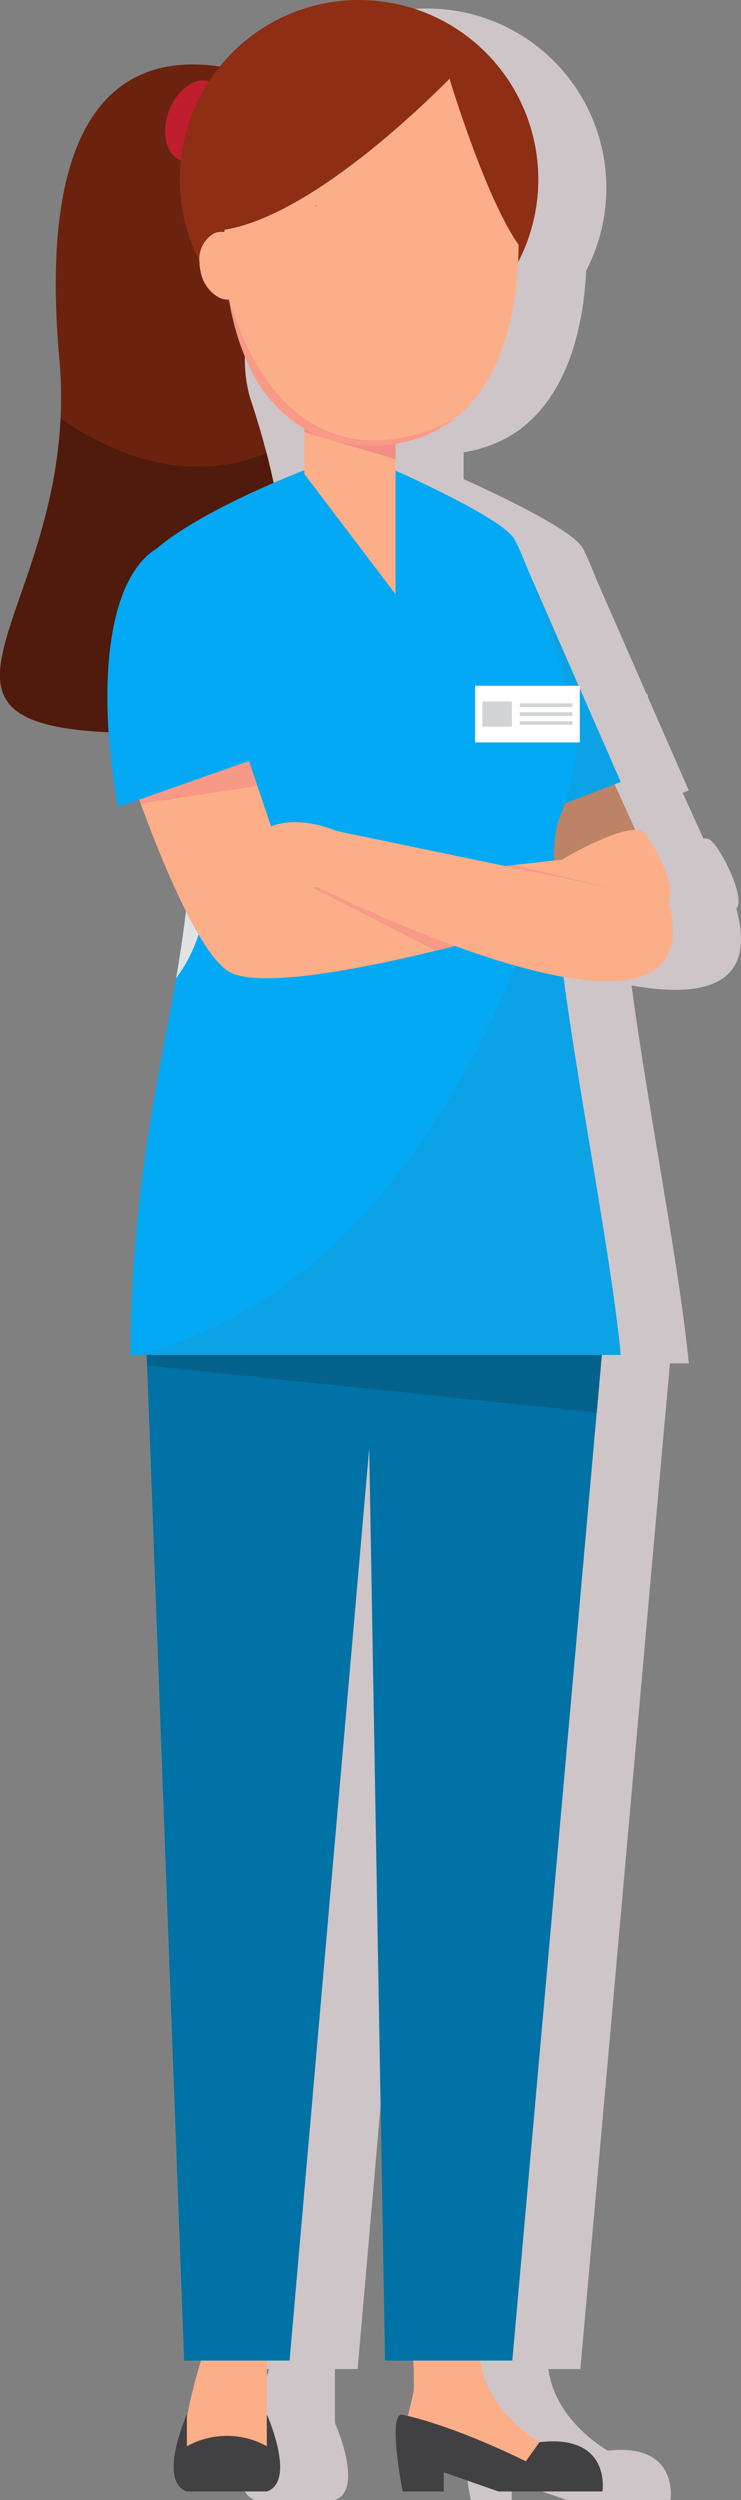 <svg xmlns="http://www.w3.org/2000/svg" width="94.6" height="318.837" viewBox="0 0 94.6 318.837">
  <rect x="0" y="0" width="94.6" height="318.837" fill="#808080" stroke="none"/>
  <g id="Group_1915" data-name="Group 1915" transform="translate(-347.05 -283.977)">
    <g id="Group_758" data-name="Group 758" transform="translate(347.05 283.977)">
      <g id="Group_757" data-name="Group 757" transform="translate(8.687 1.086)">
        <path id="Path_3383" data-name="Path 3383" d="M1376.388,496.073c17.273,0,21.418-14.338,15.86-35.694q-.842-3.23-1.975-6.668c-3.043-9.239,3.261-23.438,7.917-24.864-2.5-4.284,2.689-12.125,2.689-12.125s-40.271-26.181-35.076,31.734a55,55,0,0,1,.155,7.524C1364.64,483.194,1343.888,496.073,1376.388,496.073Z" transform="translate(-1358.222 -402.601)" fill="#cec5c8"/>
        <path id="Path_3384" data-name="Path 3384" d="M1376.388,652.15c17.273,0,21.418-14.338,15.86-35.694-9.554,3.915-18.737.761-26.291-4.4C1364.64,639.271,1343.888,652.15,1376.388,652.15Z" transform="translate(-1358.222 -558.678)" fill="#cec5c8"/>
        <path id="Path_3385" data-name="Path 3385" d="M1452.636,423.872c-1.021,2.773-.323,5.584,1.56,6.277s4.237-.993,5.258-3.767.323-5.585-1.56-6.277S1453.657,421.1,1452.636,423.872Z" transform="translate(-1431.083 -409.682)" fill="#cec5c8"/>
        <path id="Path_3386" data-name="Path 3386" d="M1606.867,1721.956s-8.212-4.109-8.375-12.116h-8.536a49.321,49.321,0,0,1,.132,5.143c-.146.887-1.008,4.269-1.008,4.269S1603.786,1732.255,1606.867,1721.956Z" transform="translate(-1537.272 -1410.101)" fill="#cec5c8"/>
        <path id="Path_3387" data-name="Path 3387" d="M1601.655,1749.963l-1.746,2.444s-8.658-4.385-15.718-5.936c-2.024-.444,0,9.78,0,9.78h5.24v-2.444l6.986,2.444h13.275S1610.86,1748.913,1601.655,1749.963Z" transform="translate(-1532.782 -1438.501)" fill="#cec5c8"/>
        <path id="Path_3388" data-name="Path 3388" d="M1474.745,1746.32H1464.53v5.125h10.635Z" transform="translate(-1440.673 -1438.394)" fill="#cec5c8"/>
        <path id="Path_3389" data-name="Path 3389" d="M1473.951,1722.758V1710.39h-8.036s-3.292,10.081-2.179,12.125C1464.956,1724.757,1473.951,1722.758,1473.951,1722.758Z" transform="translate(-1439.879 -1410.528)" fill="#cec5c8"/>
        <path id="Path_3390" data-name="Path 3390" d="M1458.694,1746.32v4.062a10.5,10.5,0,0,1,10.215,0v-4.062s3.8,8.514,0,9.825h-10.215C1454.895,1754.834,1458.694,1746.32,1458.694,1746.32Z" transform="translate(-1434.837 -1438.394)" fill="#cec5c8"/>
        <path id="Path_3391" data-name="Path 3391" d="M1440.97,1124.89l4.937,132.587h13.461l10.168-116.335,2.017,116.335h16.252l11.813-132.587Z" transform="translate(-1422.4 -956.423)" fill="#cec5c8"/>
        <path id="Path_3392" data-name="Path 3392" d="M1499.611,1124.89l-1.041,11.69-57.4-6-.213-5.691Z" transform="translate(-1422.392 -956.423)" fill="#cec5c8"/>
        <path id="Path_3393" data-name="Path 3393" d="M1670.962,814.432l6.268,13.827-10.767,3.783L1661,818.932Z" transform="translate(-1593.052 -715.637)" fill="#cec5c8"/>
        <path id="Path_3394" data-name="Path 3394" d="M1629.668,680.64l13.561,30.954-11.185,4.317S1614.567,692.809,1629.668,680.64Z" transform="translate(-1563.985 -611.87)" fill="#cec5c8"/>
        <path id="Path_3395" data-name="Path 3395" d="M1494.944,754.418H1432.33c.323-35.919,9.78-50.491,7.3-74.868-.66-6.492-2.7-13.622-6.8-21.932-3.236-6.557,21.6-15.972,21.6-15.972h11.76s13.635,6,15.184,8.751c1.039,1.844,3.943,9.006,7.666,22.374,1.187,4.261-1.1,11.182-1.93,13.221C1483.75,694.269,1493.007,734.463,1494.944,754.418Z" transform="translate(-1415.699 -581.626)" fill="#cec5c8"/>
        <path id="Path_3396" data-name="Path 3396" d="M1683.078,951.706c-1.411-14.542-6.71-39.833-8.177-55.687C1676.368,911.872,1681.666,937.164,1683.078,951.706Z" transform="translate(-1603.833 -778.914)" fill="#cec5c8"/>
        <path id="Path_3397" data-name="Path 3397" d="M1673.22,860.027c0-.32.009-.631.02-.931v0q-.017.453-.02.934Z" transform="translate(-1602.529 -750.275)" fill="#cec5c8"/>
        <path id="Path_3398" data-name="Path 3398" d="M1497.465,923.076H1435.58c29.71-7.163,44.677-38.811,50.442-54.744,1.234-.35,2.336-.669,3.265-.943C1490.755,883.243,1496.053,908.534,1497.465,923.076Zm-8.786-63.014c.161-.591.242-.923.251-.957q-.017.451-.02.931Z" transform="translate(-1418.22 -750.284)" fill="#cec5c8"/>
        <path id="Path_3399" data-name="Path 3399" d="M1458.37,820.49q.1-.558.191-1.114Q1458.467,819.931,1458.37,820.49Zm1.3-28.214q-.226-1.727-.586-3.518C1459.328,789.953,1459.521,791.125,1459.672,792.276Z" transform="translate(-1435.896 -695.724)" fill="#cec5c8"/>
        <path id="Path_3400" data-name="Path 3400" d="M1458.37,819.284q.1-.558.191-1.114c.42-2.5.788-4.962,1.073-7.446.53,1.048,1.068,2.051,1.611,2.972A18.669,18.669,0,0,1,1458.37,819.284Zm1.4-27.38q-.047-.415-.1-.833c-.151-1.151-.343-2.323-.586-3.518,3.633-.266,7.412-.349,7.412-.349,0,.058-.074.8-.222,2.022Z" transform="translate(-1435.896 -694.518)" fill="#cec5c8"/>
        <rect id="Rectangle_767" data-name="Rectangle 767" width="13.366" height="7.226" transform="translate(60.655 87.46)" fill="#cec5c8"/>
        <rect id="Rectangle_768" data-name="Rectangle 768" width="3.761" height="3.224" transform="translate(61.581 89.46)" fill="#cec5c8"/>
        <rect id="Rectangle_769" data-name="Rectangle 769" width="6.744" height="0.471" transform="translate(66.35 89.696)" fill="#cec5c8"/>
        <rect id="Rectangle_770" data-name="Rectangle 770" width="6.744" height="0.47" transform="translate(66.35 90.838)" fill="#cec5c8"/>
        <rect id="Rectangle_771" data-name="Rectangle 771" width="6.744" height="0.471" transform="translate(66.35 91.979)" fill="#cec5c8"/>
        <path id="Path_3411" data-name="Path 3411" d="M1517.094,842.542s-5.606-2.509-9.374,0a38.532,38.532,0,0,1,1.8,7.717l5.287-.519Z" transform="translate(-1474.17 -736.573)" fill="#cec5c8"/>
        <path id="Path_3412" data-name="Path 3412" d="M1677.99,849.61s7.22-4.346,9.969-3.734c1.194.311,4.91,7.468,3.586,8.873-2.188,2.322-12.574,2.168-12.574,2.168Z" transform="translate(-1606.229 -739.978)" fill="#cec5c8"/>
        <path id="Path_3413" data-name="Path 3413" d="M1434.57,800.931s6.813,20.08,11.865,23.617c6.394,4.477,45.33-7.654,45.33-7.654L1489.2,810.4l-34.405,3.857-6.454-19Z" transform="translate(-1417.437 -700.769)" fill="#cec5c8"/>
        <path id="Path_3414" data-name="Path 3414" d="M1674.9,894.344h0c.624-.183,1.171-.347,1.631-.484h0C1676.072,894,1675.524,894.16,1674.9,894.344Z" transform="translate(-1603.833 -777.239)" fill="#cec5c8" fill-rule="evenodd"/>
        <path id="Path_3415" data-name="Path 3415" d="M1620.94,902.6c3.288-.837,6.342-1.674,8.844-2.384h0C1627.282,900.928,1624.228,901.764,1620.94,902.6Z" transform="translate(-1561.982 -782.17)" fill="#cec5c8"/>
        <path id="Path_3416" data-name="Path 3416" d="M1674.9,896.018h0Z" transform="translate(-1603.833 -778.913)" fill="#cec5c8"/>
        <path id="Path_3417" data-name="Path 3417" d="M1660.35,896.961h0c1.234-.35,2.336-.669,3.265-.942h0C1662.686,896.292,1661.584,896.611,1660.35,896.961Z" transform="translate(-1592.547 -778.913)" fill="#cec5c8"/>
        <path id="Path_3418" data-name="Path 3418" d="M1682.147,877.846h0c.988-.3,1.567-.476,1.625-.494C1683.713,877.371,1683.134,877.55,1682.147,877.846Zm1.627-.495h0Zm0,0h0Zm0,0-1.636-4.137,5.384,1.281Z" transform="translate(-1609.448 -761.226)" fill="#cec5c8"/>
        <path id="Path_3419" data-name="Path 3419" d="M1551.654,876.7l-15.794-8.04,25.8-2.893,7.026,1.671,1.636,4.138h0c-.058.018-.637.2-1.625.494-.46.138-1.008.3-1.632.484-.929.273-2.031.593-3.265.942-2.5.71-5.557,1.546-8.844,2.384Q1553.334,876.292,1551.654,876.7Z" transform="translate(-1495.995 -755.45)" fill="#cec5c8"/>
        <path id="Path_3420" data-name="Path 3420" d="M1435.4,813.256c-.487-1.34-.783-2.2-.821-2.319.038.114.334.979.823,2.319Zm-.826-2.332,6.744-2.776h0Z" transform="translate(-1417.437 -710.763)" fill="#cec5c8"/>
        <path id="Path_3421" data-name="Path 3421" d="M1473.6,801.008l-1.953-5.747-.521.214h0l.521-.214,1.953,5.747Zm-8.977-2.855h0Z" transform="translate(-1440.742 -700.768)" fill="#cec5c8"/>
        <path id="Path_3422" data-name="Path 3422" d="M1464.62,798.892h0l6.5-2.678h0Z" transform="translate(-1440.742 -701.506)" fill="#cec5c8"/>
        <path id="Path_3423" data-name="Path 3423" d="M1434.575,820.535v0Zm0,0s0-.005,0-.007S1434.572,820.529,1434.572,820.532Zm0-.007h0Zm0,0h0Z" transform="translate(-1417.437 -720.361)" fill="#cec5c8"/>
        <path id="Path_3424" data-name="Path 3424" d="M1435.4,803.263c-.489-1.34-.785-2.2-.823-2.319h0v0h0s0-.005,0-.007h0l6.744-2.776,6.5-2.678.521-.214,1.952,5.747Z" transform="translate(-1417.437 -700.769)" fill="#cec5c8"/>
        <path id="Path_3425" data-name="Path 3425" d="M1583.2,855.2l-42.392-8.8-2.511,7.085S1589.891,879.524,1583.2,855.2Z" transform="translate(-1497.888 -740.427)" fill="#cec5c8"/>
        <path id="Path_3426" data-name="Path 3426" d="M1439.651,710.381l-18.994,6.684c-2.621-14.217-1.737-29.13,5.13-33.091C1431.388,680.746,1436.467,696.88,1439.651,710.381Z" transform="translate(-1405.59 -614.132)" fill="#cec5c8"/>
        <path id="Path_3427" data-name="Path 3427" d="M1543.036,591.592V618.6L1531.4,603.273V591.592Z" transform="translate(-1492.536 -542.805)" fill="#cec5c8"/>
        <path id="Path_3428" data-name="Path 3428" d="M1543.036,591.592v9.787l-11.636-3.467v-6.319Z" transform="translate(-1492.536 -542.805)" fill="#cec5c8"/>
        <path id="Path_3429" data-name="Path 3429" d="M1460.51,397.082a22.884,22.884,0,1,0,22.884-22.884A22.884,22.884,0,0,0,1460.51,397.082Z" transform="translate(-1437.555 -374.198)" fill="#cec5c8"/>
        <path id="Path_3430" data-name="Path 3430" d="M1471.712,422.791a5.715,5.715,0,0,0,.161,1.239,4.686,4.686,0,0,0,2.413,3.263,2.466,2.466,0,0,0,1.192.214c1.8,10.818,7.6,18.677,18.359,18.605a17.251,17.251,0,0,0,8.546-2.132c7.107-4.032,10.137-13.369,10.065-24.211a36.041,36.041,0,0,0-.428-5.339c-1.847-11.9-9.47-20.813-18.532-20.752-10.117.064-18.285,11.263-18.606,25.232a2.259,2.259,0,0,0-1.008.047,1.789,1.789,0,0,0-.332.124A3.8,3.8,0,0,0,1471.712,422.791Z" transform="translate(-1446.241 -389.305)" fill="#cec5c8"/>
        <path id="Path_3433" data-name="Path 3433" d="M1505.635,587.213a18.167,18.167,0,0,1-7.455-8.845,18.189,18.189,0,0,0,7.455,8.844Z" transform="translate(-1466.772 -532.549)" fill="#cec5c8"/>
        <path id="Path_3434" data-name="Path 3434" d="M1531.687,617.941c-.1-.053-.193-.107-.287-.162h0C1531.494,617.834,1531.591,617.888,1531.687,617.941Z" transform="translate(-1492.536 -563.116)" fill="#cec5c8"/>
        <path id="Path_3435" data-name="Path 3435" d="M1613.79,612.791c.216-.151.429-.307.635-.469A2.43,2.43,0,0,1,1613.79,612.791Z" transform="translate(-1556.437 -558.883)" fill="#cec5c8"/>
        <path id="Path_3436" data-name="Path 3436" d="M1506.722,563.027a17.065,17.065,0,0,1-8.292-1.98c-.1-.053-.193-.107-.287-.162a18.191,18.191,0,0,1-7.455-8.844,32.474,32.474,0,0,1-2.168-7.618c4.544,14.539,12.314,17.965,18.633,17.965a21.48,21.48,0,0,0,10.116-2.73s0,0,0,0c-.206.162-.419.318-.635.469a5.16,5.16,0,0,0-1.212.766,17.258,17.258,0,0,1-8.548,2.131Z" transform="translate(-1459.279 -506.221)" fill="#cec5c8"/>
        <path id="Path_3437" data-name="Path 3437" d="M1515.807,386.294s-17.388,18.611-30.119,20.681C1485.022,404.425,1490.1,361.649,1515.807,386.294Z" transform="translate(-1457.04 -377.667)" fill="#cec5c8"/>
        <path id="Path_3438" data-name="Path 3438" d="M1613.96,411.227s5,16.624,9.414,21.967C1623.323,431.414,1622.371,400.559,1613.96,411.227Z" transform="translate(-1556.569 -401.182)" fill="#cec5c8"/>
        <path id="Path_3461" data-name="Path 3461" d="M1537.74,491.028c0-.053,0-.1,0-.155H1538C1537.913,490.923,1537.825,490.975,1537.74,491.028Z" transform="translate(-1497.453 -464.689)" fill="#cec5c8"/>
      </g>
      <path id="Path_3498" data-name="Path 3498" d="M645.554,773.993s-8.676,15.6,0,25.086C649.976,796.544,653.594,786.945,645.554,773.993Z" transform="translate(-584.49 -701.812)" fill="#b5b6b6"/>
      <path id="Path_3499" data-name="Path 3499" d="M566.7,766.708s-6.713-6.239-7.057-7.664c-.561-2.334-1.91-4.948-7.719-5.711-2.351-.46-3.609-2.446-4.85-3.247-.736-.475-2.942.668-1.471,2.674,1.471,1.471,3.878,3.342,3.878,3.342s-5.676.868-13.888-4.239c-1.778-1.1-1.215,3.155-3.628,3.036-2.995-.148,1,4.9,10.223,6.239-1,1.545-8.485-2.629-8.217-.757.917.782,4.935,7.906,19.51,6.033.266.8,11.347,12.461,11.347,12.461Z" transform="translate(-500.869 -683.674)" fill="#fcae88"/>
      <g id="Group_182" data-name="Group 182" transform="translate(0 0)">
        <path id="Path_3383-2" data-name="Path 3383" d="M1376.388,496.073c17.273,0,21.418-14.338,15.86-35.694q-.842-3.23-1.975-6.668c-3.043-9.239,3.261-23.438,7.917-24.864-2.5-4.284,2.689-12.125,2.689-12.125s-40.271-26.181-35.076,31.734a55,55,0,0,1,.155,7.524C1364.64,483.194,1343.888,496.073,1376.388,496.073Z" transform="translate(-1358.222 -402.601)" fill="#6b2310"/>
        <path id="Path_3384-2" data-name="Path 3384" d="M1376.388,652.15c17.273,0,21.418-14.338,15.86-35.694-9.554,3.915-18.737.761-26.291-4.4C1364.64,639.271,1343.888,652.15,1376.388,652.15Z" transform="translate(-1358.222 -558.678)" fill="#501a0c"/>
        <path id="Path_3385-2" data-name="Path 3385" d="M1452.636,423.872c-1.021,2.773-.323,5.584,1.56,6.277s4.237-.993,5.258-3.767.323-5.585-1.56-6.277S1453.657,421.1,1452.636,423.872Z" transform="translate(-1431.083 -409.682)" fill="#be1e2d"/>
        <path id="Path_3386-2" data-name="Path 3386" d="M1606.867,1721.956s-8.212-4.109-8.375-12.116h-8.536a49.321,49.321,0,0,1,.132,5.143c-.146.887-1.008,4.269-1.008,4.269S1603.786,1732.255,1606.867,1721.956Z" transform="translate(-1537.272 -1410.101)" fill="#fcae88"/>
        <path id="Path_3387-2" data-name="Path 3387" d="M1601.655,1749.963l-1.746,2.444s-8.658-4.385-15.718-5.936c-2.024-.444,0,9.78,0,9.78h5.24v-2.444l6.986,2.444h13.275S1610.86,1748.913,1601.655,1749.963Z" transform="translate(-1532.782 -1438.501)" fill="#414042"/>
        <path id="Path_3388-2" data-name="Path 3388" d="M1474.745,1746.32H1464.53v5.125h10.635Z" transform="translate(-1440.673 -1438.394)" fill="#b2151b"/>
        <path id="Path_3389-2" data-name="Path 3389" d="M1473.951,1722.758V1710.39h-8.036s-3.292,10.081-2.179,12.125C1464.956,1724.757,1473.951,1722.758,1473.951,1722.758Z" transform="translate(-1439.879 -1410.528)" fill="#fcae88"/>
        <path id="Path_3390-2" data-name="Path 3390" d="M1458.694,1746.32v4.062a10.5,10.5,0,0,1,10.215,0v-4.062s3.8,8.514,0,9.825h-10.215C1454.895,1754.834,1458.694,1746.32,1458.694,1746.32Z" transform="translate(-1434.837 -1438.394)" fill="#414042"/>
        <path id="Path_3391-2" data-name="Path 3391" d="M1440.97,1124.89l4.937,132.587h13.461l10.168-116.335,2.017,116.335h16.252l11.813-132.587Z" transform="translate(-1422.4 -956.423)" fill="#0072a5"/>
        <path id="Path_3392-2" data-name="Path 3392" d="M1499.611,1124.89l-1.041,11.69-57.4-6-.213-5.691Z" transform="translate(-1422.392 -956.423)" fill="#05628d"/>
        <path id="Path_3393-2" data-name="Path 3393" d="M1670.962,814.432l6.268,13.827-10.767,3.783L1661,818.932Z" transform="translate(-1593.052 -715.637)" fill="#bd8366"/>
        <path id="Path_3394-2" data-name="Path 3394" d="M1629.668,680.64l13.561,30.954-11.185,4.317S1614.567,692.809,1629.668,680.64Z" transform="translate(-1563.985 -611.87)" fill="#0ca2e6"/>
        <path id="Path_3395-2" data-name="Path 3395" d="M1494.944,754.418H1432.33c.323-35.919,9.78-50.491,7.3-74.868-.66-6.492-2.7-13.622-6.8-21.932-3.236-6.557,21.6-15.972,21.6-15.972h11.76s13.635,6,15.184,8.751c1.039,1.844,3.943,9.006,7.666,22.374,1.187,4.261-1.1,11.182-1.93,13.221C1483.75,694.269,1493.007,734.463,1494.944,754.418Z" transform="translate(-1415.699 -581.626)" fill="#03a9f4"/>
        <path id="Path_3396-2" data-name="Path 3396" d="M1683.078,951.706c-1.411-14.542-6.71-39.833-8.177-55.687C1676.368,911.872,1681.666,937.164,1683.078,951.706Z" transform="translate(-1603.833 -778.914)" fill="#e8e9e9"/>
        <path id="Path_3397-2" data-name="Path 3397" d="M1673.22,860.027c0-.32.009-.631.02-.931v0q-.017.453-.02.934Z" transform="translate(-1602.529 -750.275)" fill="#c7ab9d"/>
        <path id="Path_3398-2" data-name="Path 3398" d="M1497.465,923.076H1435.58c29.71-7.163,44.677-38.811,50.442-54.744,1.234-.35,2.336-.669,3.265-.943C1490.755,883.243,1496.053,908.534,1497.465,923.076Zm-8.786-63.014c.161-.591.242-.923.251-.957q-.017.451-.02.931Z" transform="translate(-1418.22 -750.284)" fill="#0ca2e6"/>
        <path id="Path_3399-2" data-name="Path 3399" d="M1458.37,820.49q.1-.558.191-1.114Q1458.467,819.931,1458.37,820.49Zm1.3-28.214q-.226-1.727-.586-3.518C1459.328,789.953,1459.521,791.125,1459.672,792.276Z" transform="translate(-1435.896 -695.724)" fill="#e8e9e9"/>
        <path id="Path_3400-2" data-name="Path 3400" d="M1458.37,819.284q.1-.558.191-1.114c.42-2.5.788-4.962,1.073-7.446.53,1.048,1.068,2.051,1.611,2.972A18.669,18.669,0,0,1,1458.37,819.284Zm1.4-27.38q-.047-.415-.1-.833c-.151-1.151-.343-2.323-.586-3.518,3.633-.266,7.412-.349,7.412-.349,0,.058-.074.8-.222,2.022Z" transform="translate(-1435.896 -694.518)" fill="#e1e2e3"/>
        <rect id="Rectangle_767-2" data-name="Rectangle 767" width="13.366" height="7.226" transform="translate(60.655 87.46)" fill="#fff"/>
        <rect id="Rectangle_768-2" data-name="Rectangle 768" width="3.761" height="3.224" transform="translate(61.581 89.46)" fill="#d1d3d4"/>
        <rect id="Rectangle_769-2" data-name="Rectangle 769" width="6.744" height="0.471" transform="translate(66.35 89.696)" fill="#d1d3d4"/>
        <rect id="Rectangle_770-2" data-name="Rectangle 770" width="6.744" height="0.47" transform="translate(66.35 90.838)" fill="#d1d3d4"/>
        <rect id="Rectangle_771-2" data-name="Rectangle 771" width="6.744" height="0.471" transform="translate(66.35 91.979)" fill="#d1d3d4"/>
        <path id="Path_3411-2" data-name="Path 3411" d="M1517.094,842.542s-5.606-2.509-9.374,0a38.532,38.532,0,0,1,1.8,7.717l5.287-.519Z" transform="translate(-1474.17 -736.573)" fill="#fcae88"/>
        <path id="Path_3412-2" data-name="Path 3412" d="M1677.99,849.61s7.22-4.346,9.969-3.734c1.194.311,4.91,7.468,3.586,8.873-2.188,2.322-12.574,2.168-12.574,2.168Z" transform="translate(-1606.229 -739.978)" fill="#fcae88"/>
        <path id="Path_3413-2" data-name="Path 3413" d="M1434.57,800.931s6.813,20.08,11.865,23.617c6.394,4.477,45.33-7.654,45.33-7.654L1489.2,810.4l-34.405,3.857-6.454-19Z" transform="translate(-1417.437 -700.769)" fill="#fcae88"/>
        <path id="Path_3414-2" data-name="Path 3414" d="M1674.9,894.344h0c.624-.183,1.171-.347,1.631-.484h0C1676.072,894,1675.524,894.16,1674.9,894.344Z" transform="translate(-1603.833 -777.239)" fill="#f9bbb6" fill-rule="evenodd"/>
        <path id="Path_3415-2" data-name="Path 3415" d="M1620.94,902.6c3.288-.837,6.342-1.674,8.844-2.384h0C1627.282,900.928,1624.228,901.764,1620.94,902.6Z" transform="translate(-1561.982 -782.17)" fill="#f3b5b1"/>
        <path id="Path_3416-2" data-name="Path 3416" d="M1674.9,896.018h0Z" transform="translate(-1603.833 -778.913)" fill="#f0b2ae"/>
        <path id="Path_3417-2" data-name="Path 3417" d="M1660.35,896.961h0c1.234-.35,2.336-.669,3.265-.942h0C1662.686,896.292,1661.584,896.611,1660.35,896.961Z" transform="translate(-1592.547 -778.913)" fill="#edafab"/>
        <path id="Path_3418-2" data-name="Path 3418" d="M1682.147,877.846h0c.988-.3,1.567-.476,1.625-.494C1683.713,877.371,1683.134,877.55,1682.147,877.846Zm1.627-.495h0Zm0,0h0Zm0,0-1.636-4.137,5.384,1.281Z" transform="translate(-1609.448 -761.226)" fill="#f89a87"/>
        <path id="Path_3419-2" data-name="Path 3419" d="M1551.654,876.7l-15.794-8.04,25.8-2.893,7.026,1.671,1.636,4.138h0c-.058.018-.637.2-1.625.494-.46.138-1.008.3-1.632.484-.929.273-2.031.593-3.265.942-2.5.71-5.557,1.546-8.844,2.384Q1553.334,876.292,1551.654,876.7Z" transform="translate(-1495.995 -755.45)" fill="#f89a87"/>
        <path id="Path_3420-2" data-name="Path 3420" d="M1435.4,813.256c-.487-1.34-.783-2.2-.821-2.319.038.114.334.979.823,2.319Zm-.826-2.332,6.744-2.776h0Z" transform="translate(-1417.437 -710.763)" fill="#f9b6b2"/>
        <path id="Path_3421-2" data-name="Path 3421" d="M1473.6,801.008l-1.953-5.747-.521.214h0l.521-.214,1.953,5.747Zm-8.977-2.855h0Z" transform="translate(-1440.742 -700.768)" fill="#f4b1ad"/>
        <path id="Path_3422-2" data-name="Path 3422" d="M1464.62,798.892h0l6.5-2.678h0Z" transform="translate(-1440.742 -701.506)" fill="#eeaca8"/>
        <path id="Path_3423-2" data-name="Path 3423" d="M1434.575,820.535v0Zm0,0s0-.005,0-.007S1434.572,820.529,1434.572,820.532Zm0-.007h0Zm0,0h0Z" transform="translate(-1417.437 -720.361)" fill="#f9b6b2"/>
        <path id="Path_3424-2" data-name="Path 3424" d="M1435.4,803.263c-.489-1.34-.785-2.2-.823-2.319h0v0h0s0-.005,0-.007h0l6.744-2.776,6.5-2.678.521-.214,1.952,5.747Z" transform="translate(-1417.437 -700.769)" fill="#f89987"/>
        <path id="Path_3425-2" data-name="Path 3425" d="M1583.2,855.2l-42.392-8.8-2.511,7.085S1589.891,879.524,1583.2,855.2Z" transform="translate(-1497.888 -740.427)" fill="#fcae88"/>
        <path id="Path_3426-2" data-name="Path 3426" d="M1439.651,710.381l-18.994,6.684c-2.621-14.217-1.737-29.13,5.13-33.091C1431.388,680.746,1436.467,696.88,1439.651,710.381Z" transform="translate(-1405.59 -614.132)" fill="#03a9f4"/>
        <path id="Path_3427-2" data-name="Path 3427" d="M1543.036,591.592V618.6L1531.4,603.273V591.592Z" transform="translate(-1492.536 -542.805)" fill="#fcae88"/>
        <path id="Path_3428-2" data-name="Path 3428" d="M1543.036,591.592v9.787l-11.636-3.467v-6.319Z" transform="translate(-1492.536 -542.805)" fill="#f58d86"/>
        <path id="Path_3429-2" data-name="Path 3429" d="M1460.51,397.082a22.884,22.884,0,1,0,22.884-22.884A22.884,22.884,0,0,0,1460.51,397.082Z" transform="translate(-1437.555 -374.198)" fill="#8e2e15"/>
        <path id="Path_3430-2" data-name="Path 3430" d="M1471.712,422.791a5.715,5.715,0,0,0,.161,1.239,4.686,4.686,0,0,0,2.413,3.263,2.466,2.466,0,0,0,1.192.214c1.8,10.818,7.6,18.677,18.359,18.605a17.251,17.251,0,0,0,8.546-2.132c7.107-4.032,10.137-13.369,10.065-24.211a36.041,36.041,0,0,0-.428-5.339c-1.847-11.9-9.47-20.813-18.532-20.752-10.117.064-18.285,11.263-18.606,25.232a2.259,2.259,0,0,0-1.008.047,1.789,1.789,0,0,0-.332.124A3.8,3.8,0,0,0,1471.712,422.791Z" transform="translate(-1446.241 -389.305)" fill="#fcae88"/>
        <path id="Path_3433-2" data-name="Path 3433" d="M1505.635,587.213a18.167,18.167,0,0,1-7.455-8.845,18.189,18.189,0,0,0,7.455,8.844Z" transform="translate(-1466.772 -532.549)" fill="#f9bbb6"/>
        <path id="Path_3434-2" data-name="Path 3434" d="M1531.687,617.941c-.1-.053-.193-.107-.287-.162h0C1531.494,617.834,1531.591,617.888,1531.687,617.941Z" transform="translate(-1492.536 -563.116)" fill="#f58d86"/>
        <path id="Path_3435-2" data-name="Path 3435" d="M1613.79,612.791c.216-.151.429-.307.635-.469A2.43,2.43,0,0,1,1613.79,612.791Z" transform="translate(-1556.437 -558.883)" fill="#f9bbb6"/>
        <path id="Path_3436-2" data-name="Path 3436" d="M1506.722,563.027a17.065,17.065,0,0,1-8.292-1.98c-.1-.053-.193-.107-.287-.162a18.191,18.191,0,0,1-7.455-8.844,32.474,32.474,0,0,1-2.168-7.618c4.544,14.539,12.314,17.965,18.633,17.965a21.48,21.48,0,0,0,10.116-2.73s0,0,0,0c-.206.162-.419.318-.635.469a5.16,5.16,0,0,0-1.212.766,17.258,17.258,0,0,1-8.548,2.131Z" transform="translate(-1459.279 -506.221)" fill="#f89a87"/>
        <path id="Path_3437-2" data-name="Path 3437" d="M1515.807,386.294s-17.388,18.611-30.119,20.681C1485.022,404.425,1490.1,361.649,1515.807,386.294Z" transform="translate(-1457.04 -377.667)" fill="#8e2e15"/>
        <path id="Path_3438-2" data-name="Path 3438" d="M1613.96,411.227s5,16.624,9.414,21.967C1623.323,431.414,1622.371,400.559,1613.96,411.227Z" transform="translate(-1556.569 -401.182)" fill="#8e2e15"/>
        <path id="Path_3461-2" data-name="Path 3461" d="M1537.74,491.028c0-.053,0-.1,0-.155H1538C1537.913,490.923,1537.825,490.975,1537.74,491.028Z" transform="translate(-1497.453 -464.689)" fill="#bd8c7f"/>
      </g>
    </g>
  </g>
</svg>

